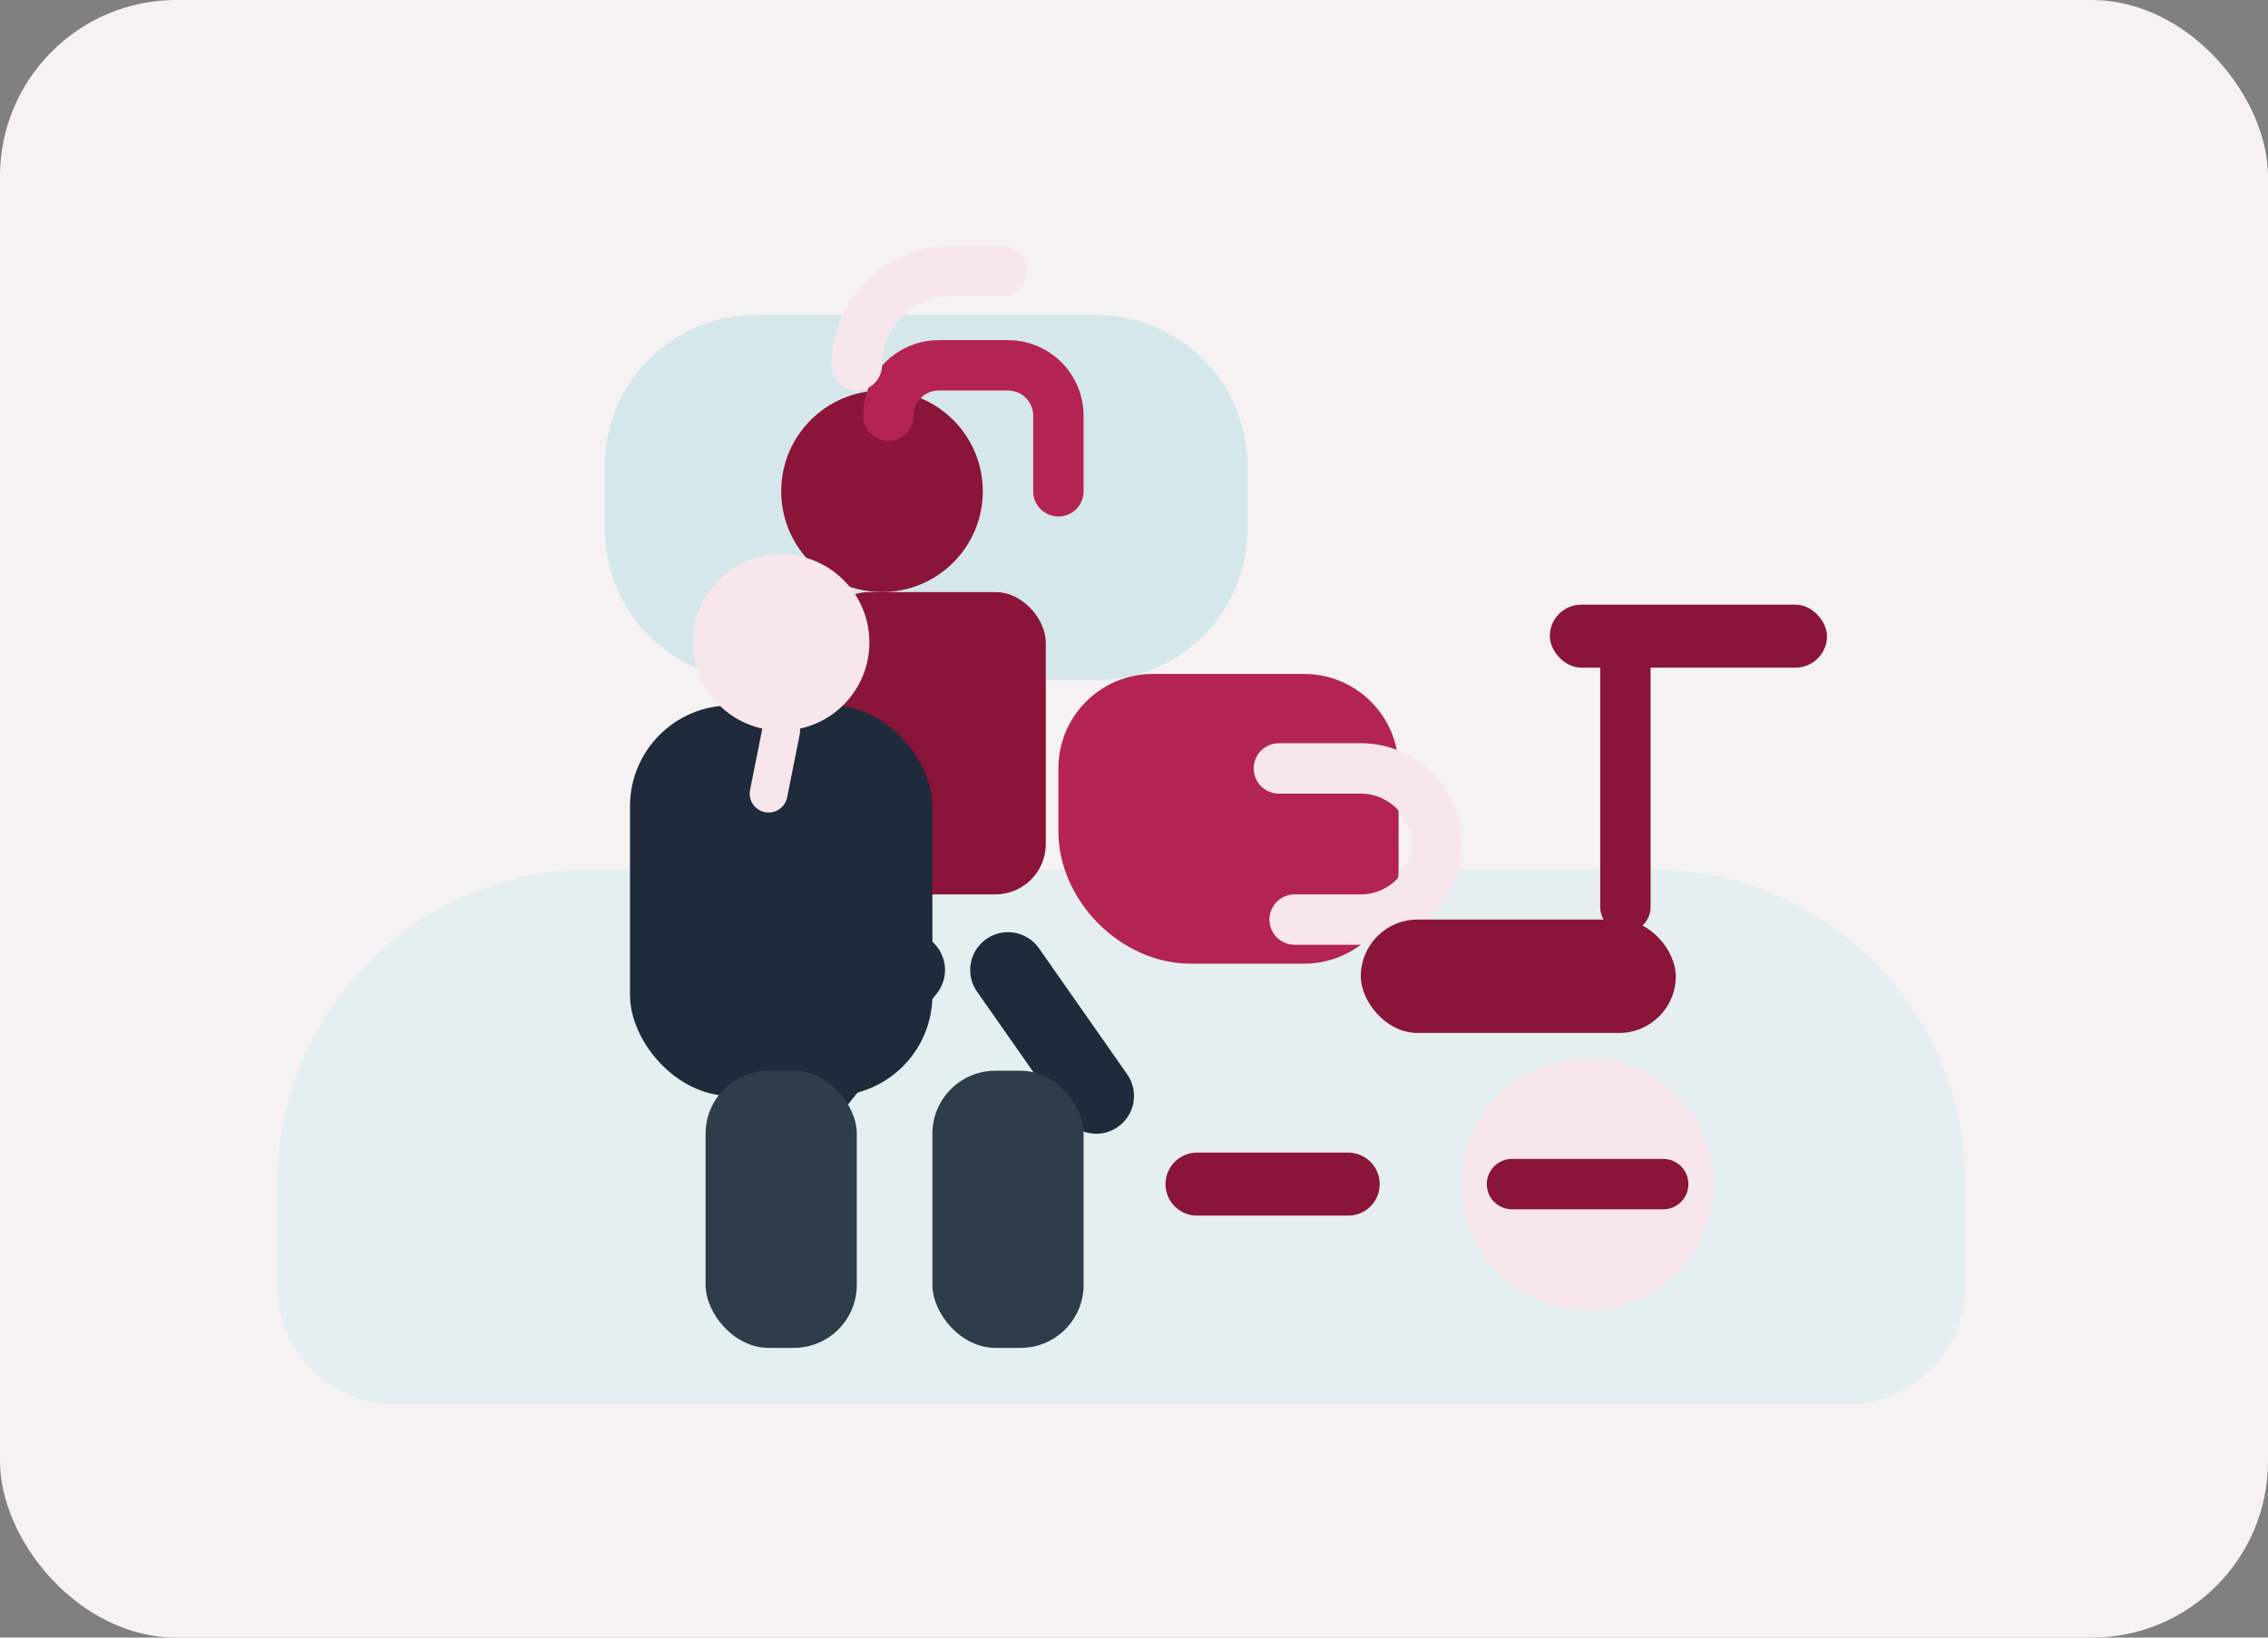 <svg width="360" height="260" viewBox="0 0 360 260" fill="none" xmlns="http://www.w3.org/2000/svg" role="img" aria-labelledby="title desc">
  <rect x="0" y="0" width="360" height="260" fill="#808080" stroke="none"/>
  <title id="title">אילוסטרציה של אינסטלטור בעבודה</title>
  <desc id="desc">דמות אינסטלטור מחזיקה מפתח צינורות ליד כיור, על רקע אלמנטים בגווני בורדו ותכלת.</desc>
  <rect width="360" height="260" rx="28" fill="#F6F2F3"/>
  <path d="M44 188C44 160.386 66.386 138 94 138H262C289.614 138 312 160.386 312 188V204C312 214.493 303.493 223 293 223H63C52.507 223 44 214.493 44 204V188Z" fill="#E5EEF0"/>
  <path d="M96 74C96 60.745 106.745 50 120 50H174C187.255 50 198 60.745 198 74V84C198 97.255 187.255 108 174 108H120C106.745 108 96 97.255 96 84V74Z" fill="#D5E7EA"/>
  <rect x="130" y="94" width="36" height="48" rx="8" fill="#8A1538"/>
  <path d="M168 122C168 113.716 174.716 107 183 107H207C215.284 107 222 113.716 222 122V138C222 146.284 215.284 153 207 153H189C177.954 153 168 143.046 168 132V122Z" fill="#B42452"/>
  <path d="M203 122H216C222.627 122 228 127.373 228 134C228 140.627 222.627 146 216 146H205.5" stroke="#F7E7EC" stroke-width="8" stroke-linecap="round"/>
  <circle cx="140" cy="78" r="16" fill="#8A1538"/>
  <path d="M141 66C141 61.582 144.582 58 149 58H160C164.418 58 168 61.582 168 66V78" stroke="#B42452" stroke-width="8" stroke-linecap="round"/>
  <path d="M160 154L174 174" stroke="#1F2B3A" stroke-width="12" stroke-linecap="round"/>
  <path d="M144 154L128 174" stroke="#1F2B3A" stroke-width="12" stroke-linecap="round"/>
  <rect x="100" y="112" width="48" height="62" rx="16" fill="#1F2B3A"/>
  <circle cx="124" cy="102" r="14" fill="#F7E7EC"/>
  <path d="M124 116L122 126" stroke="#F7E7EC" stroke-width="6" stroke-linecap="round"/>
  <rect x="112" y="170" width="24" height="44" rx="10" fill="#2F3D4A"/>
  <rect x="148" y="170" width="24" height="44" rx="10" fill="#2F3D4A"/>
  <rect x="216" y="146" width="50" height="18" rx="9" fill="#8A1538"/>
  <rect x="246" y="96" width="44" height="10" rx="5" fill="#8A1538"/>
  <path d="M258 106V144" stroke="#8A1538" stroke-width="8" stroke-linecap="round"/>
  <circle cx="252" cy="188" r="20" fill="#F7E7EC"/>
  <path d="M240 188H264" stroke="#8A1538" stroke-width="8" stroke-linecap="round"/>
  <path d="M136 58C136 49.716 142.716 43 151 43H159" stroke="#F7E7EC" stroke-width="8" stroke-linecap="round"/>
  <path d="M190 188H214" stroke="#8A1538" stroke-width="10" stroke-linecap="round"/>
</svg>